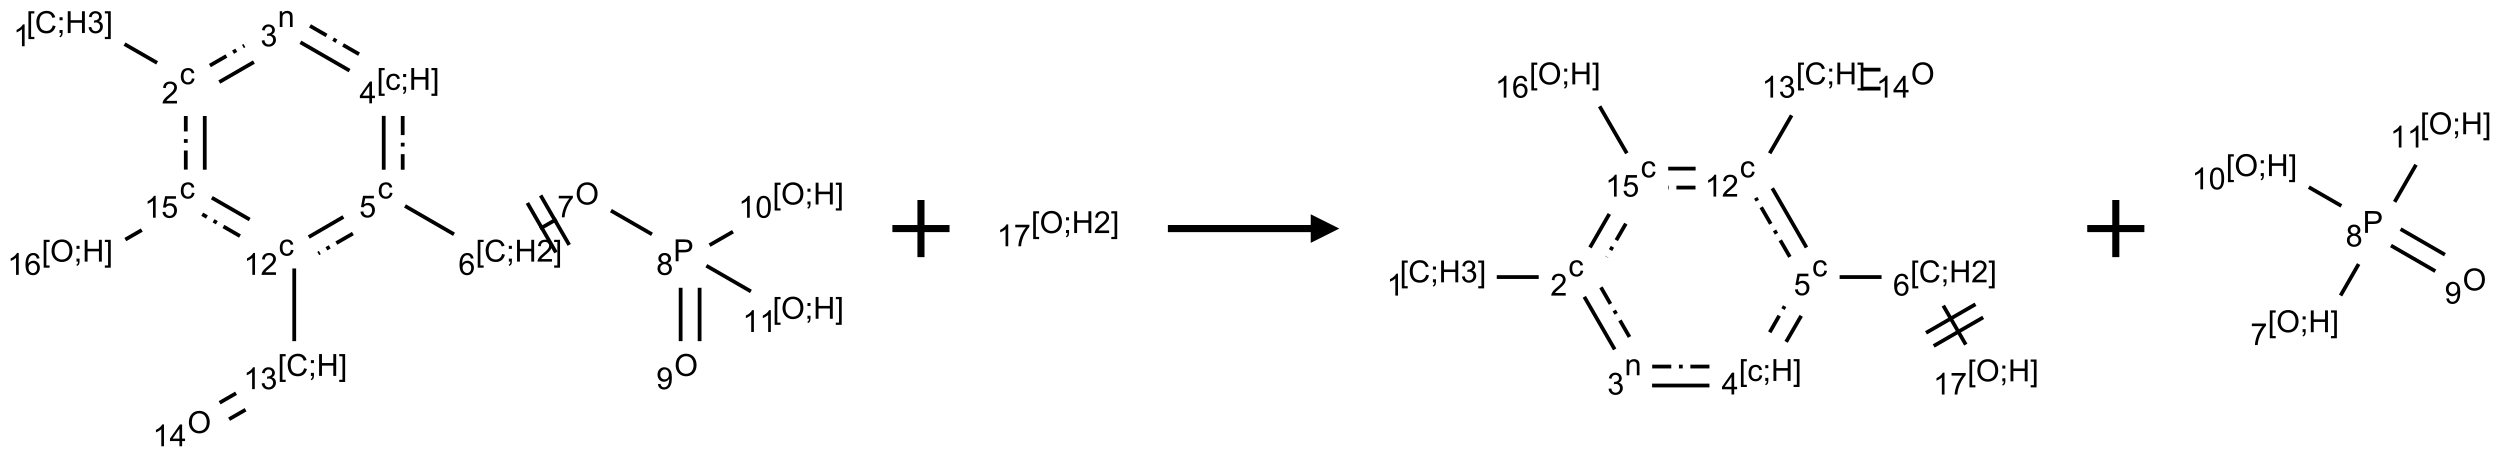 <?xml version="1.0" encoding="UTF-8"?>
<svg xmlns="http://www.w3.org/2000/svg" xmlns:xlink="http://www.w3.org/1999/xlink" width="875" height="160" viewBox="0 0 875 160">
<defs>
<g>
<g id="glyph-0-0">
<path d="M 1.332 0 L 1.332 -6.668 L 6.668 -6.668 L 6.668 0 Z M 1.5 -0.168 L 6.5 -0.168 L 6.5 -6.5 L 1.5 -6.5 Z M 1.5 -0.168 "/>
</g>
<g id="glyph-0-1">
<path d="M 0.723 2.121 L 0.723 -7.637 L 2.793 -7.637 L 2.793 -6.859 L 1.66 -6.859 L 1.66 1.344 L 2.793 1.344 L 2.793 2.121 Z M 0.723 2.121 "/>
</g>
<g id="glyph-0-2">
<path d="M 6.27 -2.676 L 7.281 -2.422 C 7.07 -1.594 6.688 -0.961 6.137 -0.523 C 5.586 -0.086 4.914 0.129 4.121 0.129 C 3.297 0.129 2.629 -0.039 2.113 -0.371 C 1.598 -0.707 1.203 -1.191 0.934 -1.828 C 0.664 -2.465 0.531 -3.145 0.531 -3.875 C 0.531 -4.672 0.684 -5.363 0.988 -5.957 C 1.293 -6.547 1.723 -6.996 2.285 -7.305 C 2.844 -7.613 3.461 -7.766 4.137 -7.766 C 4.898 -7.766 5.543 -7.57 6.062 -7.184 C 6.582 -6.793 6.945 -6.246 7.152 -5.543 L 6.156 -5.309 C 5.98 -5.863 5.723 -6.266 5.387 -6.52 C 5.051 -6.773 4.625 -6.902 4.113 -6.902 C 3.527 -6.902 3.039 -6.762 2.645 -6.48 C 2.25 -6.199 1.973 -5.82 1.812 -5.348 C 1.652 -4.871 1.574 -4.383 1.574 -3.879 C 1.574 -3.23 1.668 -2.664 1.855 -2.18 C 2.047 -1.695 2.34 -1.332 2.738 -1.094 C 3.137 -0.855 3.57 -0.734 4.035 -0.734 C 4.602 -0.734 5.082 -0.898 5.473 -1.223 C 5.867 -1.551 6.133 -2.035 6.27 -2.676 Z M 6.27 -2.676 "/>
</g>
<g id="glyph-0-3">
<path d="M 0.949 -4.465 L 0.949 -5.531 L 2.016 -5.531 L 2.016 -4.465 Z M 0.949 0 L 0.949 -1.066 L 2.016 -1.066 L 2.016 0 C 2.016 0.391 1.945 0.711 1.809 0.949 C 1.668 1.191 1.449 1.379 1.145 1.512 L 0.887 1.109 C 1.082 1.023 1.23 0.895 1.324 0.727 C 1.418 0.559 1.469 0.316 1.48 0 Z M 0.949 0 "/>
</g>
<g id="glyph-0-4">
<path d="M 0.855 0 L 0.855 -7.637 L 1.863 -7.637 L 1.863 -4.5 L 5.832 -4.5 L 5.832 -7.637 L 6.844 -7.637 L 6.844 0 L 5.832 0 L 5.832 -3.598 L 1.863 -3.598 L 1.863 0 Z M 0.855 0 "/>
</g>
<g id="glyph-0-5">
<path d="M 0.449 -2.016 L 1.387 -2.141 C 1.492 -1.609 1.676 -1.227 1.934 -0.992 C 2.191 -0.758 2.508 -0.641 2.879 -0.641 C 3.32 -0.641 3.695 -0.793 3.996 -1.098 C 4.301 -1.402 4.453 -1.781 4.453 -2.234 C 4.453 -2.664 4.312 -3.02 4.031 -3.301 C 3.75 -3.578 3.391 -3.719 2.957 -3.719 C 2.781 -3.719 2.562 -3.684 2.297 -3.613 L 2.402 -4.438 C 2.465 -4.43 2.516 -4.426 2.551 -4.426 C 2.949 -4.426 3.312 -4.531 3.629 -4.738 C 3.949 -4.949 4.109 -5.27 4.109 -5.703 C 4.109 -6.047 3.992 -6.332 3.762 -6.559 C 3.527 -6.785 3.227 -6.895 2.859 -6.895 C 2.496 -6.895 2.191 -6.781 1.949 -6.551 C 1.707 -6.324 1.547 -5.98 1.48 -5.52 L 0.543 -5.688 C 0.656 -6.316 0.918 -6.805 1.324 -7.148 C 1.73 -7.492 2.234 -7.668 2.84 -7.668 C 3.254 -7.668 3.641 -7.578 3.988 -7.398 C 4.34 -7.219 4.609 -6.977 4.793 -6.668 C 4.98 -6.359 5.074 -6.031 5.074 -5.684 C 5.074 -5.352 4.984 -5.051 4.809 -4.781 C 4.629 -4.512 4.367 -4.297 4.02 -4.137 C 4.473 -4.031 4.824 -3.816 5.074 -3.488 C 5.324 -3.16 5.449 -2.75 5.449 -2.254 C 5.449 -1.59 5.203 -1.023 4.719 -0.559 C 4.234 -0.098 3.617 0.137 2.875 0.137 C 2.203 0.137 1.648 -0.062 1.207 -0.465 C 0.762 -0.863 0.512 -1.379 0.449 -2.016 Z M 0.449 -2.016 "/>
</g>
<g id="glyph-0-6">
<path d="M 2.27 2.121 L 0.203 2.121 L 0.203 1.344 L 1.332 1.344 L 1.332 -6.859 L 0.203 -6.859 L 0.203 -7.637 L 2.27 -7.637 Z M 2.27 2.121 "/>
</g>
<g id="glyph-0-7">
<path d="M 3.973 0 L 3.035 0 L 3.035 -5.973 C 2.809 -5.758 2.516 -5.543 2.148 -5.328 C 1.781 -5.113 1.453 -4.953 1.16 -4.844 L 1.16 -5.75 C 1.684 -5.996 2.145 -6.297 2.535 -6.645 C 2.93 -6.996 3.207 -7.336 3.371 -7.668 L 3.973 -7.668 Z M 3.973 0 "/>
</g>
<g id="glyph-0-8">
<path d="M 4.312 -2.027 L 5.234 -1.906 C 5.133 -1.27 4.875 -0.773 4.461 -0.414 C 4.047 -0.055 3.535 0.125 2.934 0.125 C 2.176 0.125 1.566 -0.121 1.105 -0.617 C 0.645 -1.113 0.418 -1.82 0.418 -2.746 C 0.418 -3.344 0.516 -3.863 0.715 -4.312 C 0.91 -4.762 1.211 -5.098 1.617 -5.32 C 2.023 -5.543 2.461 -5.656 2.938 -5.656 C 3.539 -5.656 4.031 -5.504 4.41 -5.199 C 4.793 -4.895 5.039 -4.465 5.145 -3.906 L 4.234 -3.766 C 4.148 -4.137 3.992 -4.418 3.773 -4.605 C 3.555 -4.793 3.285 -4.887 2.973 -4.887 C 2.5 -4.887 2.117 -4.715 1.824 -4.379 C 1.527 -4.039 1.379 -3.504 1.379 -2.77 C 1.379 -2.027 1.523 -1.488 1.809 -1.152 C 2.094 -0.816 2.465 -0.645 2.922 -0.645 C 3.289 -0.645 3.598 -0.758 3.844 -0.984 C 4.09 -1.211 4.246 -1.559 4.312 -2.027 Z M 4.312 -2.027 "/>
</g>
<g id="glyph-0-9">
<path d="M 5.371 -0.902 L 5.371 0 L 0.324 0 C 0.316 -0.227 0.352 -0.441 0.434 -0.652 C 0.562 -0.996 0.766 -1.332 1.051 -1.668 C 1.332 -2 1.742 -2.387 2.277 -2.824 C 3.105 -3.504 3.668 -4.043 3.957 -4.441 C 4.25 -4.84 4.395 -5.215 4.395 -5.566 C 4.395 -5.938 4.262 -6.254 3.996 -6.508 C 3.73 -6.762 3.387 -6.891 2.957 -6.891 C 2.508 -6.891 2.145 -6.754 1.875 -6.484 C 1.605 -6.215 1.469 -5.84 1.465 -5.359 L 0.5 -5.457 C 0.566 -6.176 0.812 -6.727 1.246 -7.102 C 1.676 -7.477 2.254 -7.668 2.98 -7.668 C 3.711 -7.668 4.293 -7.465 4.719 -7.059 C 5.145 -6.652 5.359 -6.148 5.359 -5.547 C 5.359 -5.242 5.297 -4.941 5.172 -4.645 C 5.047 -4.352 4.84 -4.039 4.551 -3.715 C 4.262 -3.387 3.777 -2.938 3.105 -2.371 C 2.543 -1.898 2.18 -1.578 2.02 -1.41 C 1.859 -1.242 1.73 -1.07 1.625 -0.902 Z M 5.371 -0.902 "/>
</g>
<g id="glyph-0-10">
<path d="M 0.703 0 L 0.703 -5.531 L 1.547 -5.531 L 1.547 -4.746 C 1.953 -5.352 2.539 -5.656 3.309 -5.656 C 3.641 -5.656 3.945 -5.598 4.227 -5.477 C 4.508 -5.355 4.715 -5.199 4.855 -5.004 C 4.992 -4.809 5.09 -4.578 5.145 -4.312 C 5.18 -4.141 5.199 -3.836 5.199 -3.402 L 5.199 0 L 4.262 0 L 4.262 -3.363 C 4.262 -3.746 4.223 -4.031 4.152 -4.223 C 4.078 -4.41 3.949 -4.562 3.762 -4.676 C 3.578 -4.789 3.359 -4.844 3.109 -4.844 C 2.711 -4.844 2.367 -4.719 2.074 -4.465 C 1.785 -4.211 1.641 -3.73 1.641 -3.02 L 1.641 0 Z M 0.703 0 "/>
</g>
<g id="glyph-0-11">
<path d="M 3.449 0 L 3.449 -1.828 L 0.137 -1.828 L 0.137 -2.688 L 3.621 -7.637 L 4.387 -7.637 L 4.387 -2.688 L 5.418 -2.688 L 5.418 -1.828 L 4.387 -1.828 L 4.387 0 Z M 3.449 -2.688 L 3.449 -6.129 L 1.059 -2.688 Z M 3.449 -2.688 "/>
</g>
<g id="glyph-0-12">
<path d="M 0.441 -2 L 1.426 -2.082 C 1.5 -1.605 1.668 -1.242 1.934 -1.004 C 2.199 -0.762 2.52 -0.641 2.895 -0.641 C 3.348 -0.641 3.73 -0.812 4.043 -1.152 C 4.355 -1.492 4.512 -1.941 4.512 -2.504 C 4.512 -3.039 4.359 -3.461 4.059 -3.77 C 3.758 -4.078 3.367 -4.234 2.879 -4.234 C 2.578 -4.234 2.305 -4.164 2.062 -4.027 C 1.82 -3.891 1.629 -3.715 1.488 -3.496 L 0.609 -3.609 L 1.348 -7.531 L 5.145 -7.531 L 5.145 -6.637 L 2.098 -6.637 L 1.688 -4.582 C 2.145 -4.902 2.625 -5.062 3.129 -5.062 C 3.797 -5.062 4.359 -4.832 4.816 -4.371 C 5.277 -3.91 5.504 -3.312 5.504 -2.59 C 5.504 -1.898 5.305 -1.301 4.902 -0.797 C 4.41 -0.18 3.742 0.129 2.895 0.129 C 2.199 0.129 1.633 -0.062 1.195 -0.453 C 0.758 -0.844 0.504 -1.359 0.441 -2 Z M 0.441 -2 "/>
</g>
<g id="glyph-0-13">
<path d="M 5.309 -5.766 L 4.375 -5.691 C 4.293 -6.059 4.172 -6.328 4.02 -6.496 C 3.766 -6.762 3.453 -6.895 3.082 -6.895 C 2.785 -6.895 2.523 -6.812 2.297 -6.645 C 2 -6.43 1.77 -6.117 1.598 -5.703 C 1.43 -5.289 1.34 -4.703 1.332 -3.938 C 1.559 -4.281 1.836 -4.535 2.16 -4.703 C 2.488 -4.871 2.828 -4.953 3.188 -4.953 C 3.812 -4.953 4.344 -4.723 4.785 -4.262 C 5.223 -3.801 5.441 -3.207 5.441 -2.48 C 5.441 -2 5.34 -1.555 5.133 -1.145 C 4.926 -0.73 4.641 -0.418 4.281 -0.199 C 3.922 0.02 3.512 0.129 3.051 0.129 C 2.27 0.129 1.633 -0.156 1.141 -0.73 C 0.648 -1.305 0.402 -2.254 0.402 -3.574 C 0.402 -5.051 0.672 -6.121 1.219 -6.793 C 1.695 -7.375 2.336 -7.668 3.141 -7.668 C 3.742 -7.668 4.234 -7.5 4.617 -7.16 C 5 -6.824 5.23 -6.359 5.309 -5.766 Z M 1.48 -2.473 C 1.48 -2.152 1.547 -1.844 1.684 -1.547 C 1.82 -1.25 2.016 -1.027 2.262 -0.871 C 2.508 -0.719 2.766 -0.641 3.035 -0.641 C 3.434 -0.641 3.773 -0.801 4.059 -1.121 C 4.344 -1.441 4.484 -1.875 4.484 -2.422 C 4.484 -2.949 4.344 -3.367 4.062 -3.668 C 3.781 -3.973 3.426 -4.125 3 -4.125 C 2.578 -4.125 2.219 -3.973 1.922 -3.668 C 1.625 -3.363 1.48 -2.969 1.48 -2.473 Z M 1.48 -2.473 "/>
</g>
<g id="glyph-0-14">
<path d="M 0.516 -3.719 C 0.516 -4.984 0.855 -5.977 1.535 -6.695 C 2.215 -7.414 3.094 -7.77 4.172 -7.77 C 4.875 -7.77 5.512 -7.602 6.078 -7.266 C 6.645 -6.93 7.074 -6.461 7.371 -5.855 C 7.668 -5.254 7.816 -4.57 7.816 -3.809 C 7.816 -3.035 7.66 -2.34 7.348 -1.73 C 7.035 -1.117 6.594 -0.656 6.02 -0.34 C 5.449 -0.027 4.828 0.129 4.168 0.129 C 3.449 0.129 2.805 -0.043 2.238 -0.391 C 1.672 -0.738 1.246 -1.211 0.953 -1.812 C 0.66 -2.414 0.516 -3.047 0.516 -3.719 Z M 1.559 -3.703 C 1.559 -2.781 1.805 -2.059 2.301 -1.527 C 2.793 -1 3.414 -0.734 4.16 -0.734 C 4.922 -0.734 5.547 -1 6.039 -1.535 C 6.531 -2.07 6.777 -2.828 6.777 -3.812 C 6.777 -4.434 6.672 -4.977 6.461 -5.441 C 6.25 -5.902 5.945 -6.262 5.539 -6.52 C 5.133 -6.773 4.68 -6.902 4.176 -6.902 C 3.461 -6.902 2.848 -6.656 2.332 -6.164 C 1.816 -5.672 1.559 -4.852 1.559 -3.703 Z M 1.559 -3.703 "/>
</g>
<g id="glyph-0-15">
<path d="M 0.504 -6.637 L 0.504 -7.535 L 5.449 -7.535 L 5.449 -6.809 C 4.961 -6.289 4.48 -5.602 4.004 -4.746 C 3.527 -3.887 3.156 -3.004 2.895 -2.098 C 2.707 -1.461 2.59 -0.762 2.535 0 L 1.574 0 C 1.582 -0.602 1.703 -1.328 1.926 -2.176 C 2.152 -3.027 2.477 -3.848 2.898 -4.637 C 3.32 -5.426 3.77 -6.094 4.246 -6.637 Z M 0.504 -6.637 "/>
</g>
<g id="glyph-0-16">
<path d="M 0.824 0 L 0.824 -7.637 L 3.703 -7.637 C 4.211 -7.637 4.598 -7.609 4.863 -7.562 C 5.238 -7.5 5.555 -7.383 5.809 -7.207 C 6.062 -7.031 6.266 -6.785 6.418 -6.469 C 6.574 -6.152 6.652 -5.805 6.652 -5.426 C 6.652 -4.777 6.445 -4.227 6.031 -3.777 C 5.617 -3.328 4.871 -3.105 3.793 -3.105 L 1.832 -3.105 L 1.832 0 Z M 1.832 -4.004 L 3.809 -4.004 C 4.461 -4.004 4.922 -4.125 5.199 -4.371 C 5.473 -4.613 5.609 -4.953 5.609 -5.395 C 5.609 -5.715 5.527 -5.988 5.367 -6.215 C 5.207 -6.441 4.992 -6.594 4.73 -6.668 C 4.559 -6.711 4.246 -6.734 3.785 -6.734 L 1.832 -6.734 Z M 1.832 -4.004 "/>
</g>
<g id="glyph-0-17">
<path d="M 1.887 -4.141 C 1.496 -4.281 1.207 -4.484 1.02 -4.75 C 0.832 -5.016 0.738 -5.328 0.738 -5.699 C 0.738 -6.254 0.938 -6.719 1.34 -7.098 C 1.738 -7.477 2.27 -7.668 2.934 -7.668 C 3.598 -7.668 4.137 -7.473 4.543 -7.086 C 4.949 -6.699 5.152 -6.227 5.152 -5.672 C 5.152 -5.316 5.059 -5.008 4.871 -4.746 C 4.688 -4.484 4.406 -4.281 4.027 -4.141 C 4.496 -3.988 4.852 -3.742 5.098 -3.402 C 5.34 -3.062 5.465 -2.656 5.465 -2.184 C 5.465 -1.531 5.234 -0.98 4.77 -0.535 C 4.309 -0.09 3.703 0.129 2.949 0.129 C 2.195 0.129 1.586 -0.094 1.125 -0.539 C 0.664 -0.984 0.434 -1.543 0.434 -2.207 C 0.434 -2.703 0.559 -3.121 0.809 -3.457 C 1.062 -3.793 1.422 -4.02 1.887 -4.141 Z M 1.699 -5.73 C 1.699 -5.367 1.812 -5.074 2.047 -4.844 C 2.281 -4.613 2.582 -4.5 2.953 -4.5 C 3.312 -4.5 3.609 -4.613 3.84 -4.84 C 4.07 -5.066 4.188 -5.348 4.188 -5.676 C 4.188 -6.02 4.07 -6.309 3.832 -6.543 C 3.594 -6.777 3.297 -6.895 2.941 -6.895 C 2.586 -6.895 2.289 -6.781 2.051 -6.551 C 1.816 -6.324 1.699 -6.047 1.699 -5.73 Z M 1.395 -2.203 C 1.395 -1.938 1.461 -1.676 1.586 -1.426 C 1.711 -1.176 1.902 -0.984 2.152 -0.848 C 2.402 -0.711 2.672 -0.641 2.957 -0.641 C 3.406 -0.641 3.777 -0.785 4.066 -1.074 C 4.359 -1.363 4.504 -1.727 4.504 -2.172 C 4.504 -2.625 4.355 -2.996 4.055 -3.293 C 3.754 -3.586 3.379 -3.734 2.926 -3.734 C 2.484 -3.734 2.121 -3.59 1.832 -3.297 C 1.543 -3.004 1.395 -2.641 1.395 -2.203 Z M 1.395 -2.203 "/>
</g>
<g id="glyph-0-18">
<path d="M 0.582 -1.766 L 1.484 -1.848 C 1.562 -1.426 1.707 -1.117 1.922 -0.926 C 2.137 -0.734 2.414 -0.641 2.75 -0.641 C 3.039 -0.641 3.289 -0.707 3.508 -0.84 C 3.727 -0.973 3.902 -1.148 4.043 -1.367 C 4.18 -1.586 4.297 -1.887 4.391 -2.262 C 4.484 -2.637 4.531 -3.016 4.531 -3.406 C 4.531 -3.449 4.531 -3.512 4.527 -3.594 C 4.34 -3.297 4.082 -3.055 3.758 -2.867 C 3.434 -2.68 3.082 -2.59 2.703 -2.59 C 2.07 -2.59 1.535 -2.816 1.098 -3.277 C 0.66 -3.734 0.441 -4.34 0.441 -5.09 C 0.441 -5.863 0.672 -6.484 1.129 -6.957 C 1.586 -7.43 2.156 -7.668 2.844 -7.668 C 3.34 -7.668 3.793 -7.531 4.207 -7.266 C 4.617 -7 4.93 -6.617 5.145 -6.121 C 5.355 -5.629 5.465 -4.91 5.465 -3.973 C 5.465 -2.996 5.359 -2.223 5.145 -1.645 C 4.934 -1.066 4.617 -0.625 4.199 -0.324 C 3.781 -0.02 3.293 0.129 2.73 0.129 C 2.133 0.129 1.645 -0.035 1.266 -0.367 C 0.887 -0.699 0.66 -1.164 0.582 -1.766 Z M 4.422 -5.137 C 4.422 -5.676 4.277 -6.102 3.992 -6.418 C 3.707 -6.734 3.359 -6.891 2.957 -6.891 C 2.543 -6.891 2.18 -6.719 1.871 -6.379 C 1.562 -6.039 1.406 -5.598 1.406 -5.059 C 1.406 -4.57 1.555 -4.176 1.848 -3.871 C 2.141 -3.566 2.5 -3.418 2.934 -3.418 C 3.367 -3.418 3.723 -3.57 4.004 -3.871 C 4.281 -4.176 4.422 -4.598 4.422 -5.137 Z M 4.422 -5.137 "/>
</g>
<g id="glyph-0-19">
<path d="M 0.441 -3.766 C 0.441 -4.668 0.535 -5.395 0.723 -5.945 C 0.906 -6.496 1.184 -6.922 1.551 -7.219 C 1.918 -7.516 2.375 -7.668 2.934 -7.668 C 3.344 -7.668 3.703 -7.586 4.012 -7.418 C 4.32 -7.254 4.574 -7.016 4.777 -6.707 C 4.977 -6.395 5.137 -6.016 5.25 -5.57 C 5.363 -5.125 5.422 -4.523 5.422 -3.766 C 5.422 -2.871 5.328 -2.148 5.145 -1.598 C 4.961 -1.047 4.688 -0.621 4.32 -0.32 C 3.953 -0.02 3.492 0.129 2.934 0.129 C 2.195 0.129 1.617 -0.133 1.199 -0.66 C 0.695 -1.297 0.441 -2.332 0.441 -3.766 Z M 1.406 -3.766 C 1.406 -2.512 1.555 -1.68 1.848 -1.262 C 2.141 -0.848 2.5 -0.641 2.934 -0.641 C 3.363 -0.641 3.727 -0.848 4.02 -1.266 C 4.312 -1.684 4.457 -2.516 4.457 -3.766 C 4.457 -5.023 4.312 -5.859 4.02 -6.27 C 3.727 -6.684 3.359 -6.891 2.922 -6.891 C 2.492 -6.891 2.148 -6.707 1.891 -6.344 C 1.566 -5.879 1.406 -5.02 1.406 -3.766 Z M 1.406 -3.766 "/>
</g>
</g>
</defs>
<path fill="none" stroke-width="0.033" stroke-linecap="butt" stroke-linejoin="miter" stroke="rgb(0%, 0%, 0%)" stroke-opacity="1" stroke-miterlimit="10" d="M 0.247 0.143 L 0.532 0.307 " transform="matrix(40, 0, 0, 40, 33.703, 9.721)"/>
<path fill="none" stroke-width="0.033" stroke-linecap="butt" stroke-linejoin="miter" stroke="rgb(0%, 0%, 0%)" stroke-opacity="1" stroke-miterlimit="10" d="M 1.076 0.475 L 1.379 0.3 " transform="matrix(40, 0, 0, 40, 33.703, 9.721)"/>
<path fill="none" stroke-width="0.033" stroke-linecap="butt" stroke-linejoin="miter" stroke="rgb(0%, 0%, 0%)" stroke-opacity="1" stroke-dasharray="0.167 0.067 0.033 0.067" stroke-dashoffset="0.333" stroke-miterlimit="10" d="M 0.993 0.331 L 1.296 0.156 " transform="matrix(40, 0, 0, 40, 33.703, 9.721)"/>
<path fill="none" stroke-width="0.033" stroke-linecap="butt" stroke-linejoin="miter" stroke="rgb(0%, 0%, 0%)" stroke-opacity="1" stroke-miterlimit="10" d="M 1.786 0.127 L 2.216 0.375 " transform="matrix(40, 0, 0, 40, 33.703, 9.721)"/>
<path fill="none" stroke-width="0.033" stroke-linecap="butt" stroke-linejoin="miter" stroke="rgb(0%, 0%, 0%)" stroke-opacity="1" stroke-dasharray="0.167 0.067 0.033 0.067" stroke-dashoffset="0.333" stroke-miterlimit="10" d="M 1.869 -0.017 L 2.299 0.231 " transform="matrix(40, 0, 0, 40, 33.703, 9.721)"/>
<path fill="none" stroke-width="0.033" stroke-linecap="butt" stroke-linejoin="miter" stroke="rgb(0%, 0%, 0%)" stroke-opacity="1" stroke-miterlimit="10" d="M 2.515 0.771 L 2.515 1.242 " transform="matrix(40, 0, 0, 40, 33.703, 9.721)"/>
<path fill="none" stroke-width="0.033" stroke-linecap="butt" stroke-linejoin="miter" stroke="rgb(0%, 0%, 0%)" stroke-opacity="1" stroke-dasharray="0.167 0.067 0.033 0.067" stroke-dashoffset="0.333" stroke-miterlimit="10" d="M 2.681 0.771 L 2.681 1.242 " transform="matrix(40, 0, 0, 40, 33.703, 9.721)"/>
<path fill="none" stroke-width="0.033" stroke-linecap="butt" stroke-linejoin="miter" stroke="rgb(0%, 0%, 0%)" stroke-opacity="1" stroke-miterlimit="10" d="M 2.701 1.559 L 3.13 1.807 " transform="matrix(40, 0, 0, 40, 33.703, 9.721)"/>
<path fill="none" stroke-width="0.033" stroke-linecap="butt" stroke-linejoin="miter" stroke="rgb(0%, 0%, 0%)" stroke-opacity="1" stroke-miterlimit="10" d="M 3.883 1.758 L 4.027 1.675 " transform="matrix(40, 0, 0, 40, 33.703, 9.721)"/>
<path fill="none" stroke-width="0.033" stroke-linecap="butt" stroke-linejoin="miter" stroke="rgb(0%, 0%, 0%)" stroke-opacity="1" stroke-miterlimit="10" d="M 4.138 1.9 L 3.888 1.467 " transform="matrix(40, 0, 0, 40, 33.703, 9.721)"/>
<path fill="none" stroke-width="0.033" stroke-linecap="butt" stroke-linejoin="miter" stroke="rgb(0%, 0%, 0%)" stroke-opacity="1" stroke-miterlimit="10" d="M 4.022 1.966 L 3.772 1.533 " transform="matrix(40, 0, 0, 40, 33.703, 9.721)"/>
<path fill="none" stroke-width="0.033" stroke-linecap="butt" stroke-linejoin="miter" stroke="rgb(0%, 0%, 0%)" stroke-opacity="1" stroke-miterlimit="10" d="M 4.503 1.6 L 4.862 1.807 " transform="matrix(40, 0, 0, 40, 33.703, 9.721)"/>
<path fill="none" stroke-width="0.033" stroke-linecap="butt" stroke-linejoin="miter" stroke="rgb(0%, 0%, 0%)" stroke-opacity="1" stroke-miterlimit="10" d="M 5.113 2.275 L 5.113 2.742 " transform="matrix(40, 0, 0, 40, 33.703, 9.721)"/>
<path fill="none" stroke-width="0.033" stroke-linecap="butt" stroke-linejoin="miter" stroke="rgb(0%, 0%, 0%)" stroke-opacity="1" stroke-miterlimit="10" d="M 5.279 2.275 L 5.279 2.742 " transform="matrix(40, 0, 0, 40, 33.703, 9.721)"/>
<path fill="none" stroke-width="0.033" stroke-linecap="butt" stroke-linejoin="miter" stroke="rgb(0%, 0%, 0%)" stroke-opacity="1" stroke-miterlimit="10" d="M 5.366 1.902 L 5.571 1.784 " transform="matrix(40, 0, 0, 40, 33.703, 9.721)"/>
<path fill="none" stroke-width="0.033" stroke-linecap="butt" stroke-linejoin="miter" stroke="rgb(0%, 0%, 0%)" stroke-opacity="1" stroke-miterlimit="10" d="M 5.338 2.082 L 5.728 2.307 " transform="matrix(40, 0, 0, 40, 33.703, 9.721)"/>
<path fill="none" stroke-width="0.033" stroke-linecap="butt" stroke-linejoin="miter" stroke="rgb(0%, 0%, 0%)" stroke-opacity="1" stroke-miterlimit="10" d="M 2.162 1.655 L 1.859 1.831 " transform="matrix(40, 0, 0, 40, 33.703, 9.721)"/>
<path fill="none" stroke-width="0.033" stroke-linecap="butt" stroke-linejoin="miter" stroke="rgb(0%, 0%, 0%)" stroke-opacity="1" stroke-dasharray="0.167 0.067 0.033 0.067" stroke-dashoffset="0.333" stroke-miterlimit="10" d="M 2.246 1.8 L 1.942 1.975 " transform="matrix(40, 0, 0, 40, 33.703, 9.721)"/>
<path fill="none" stroke-width="0.033" stroke-linecap="butt" stroke-linejoin="miter" stroke="rgb(0%, 0%, 0%)" stroke-opacity="1" stroke-miterlimit="10" d="M 1.732 2.106 L 1.732 2.742 " transform="matrix(40, 0, 0, 40, 33.703, 9.721)"/>
<path fill="none" stroke-width="0.033" stroke-linecap="butt" stroke-linejoin="miter" stroke="rgb(0%, 0%, 0%)" stroke-opacity="1" stroke-miterlimit="10" d="M 1.223 3.198 L 1.079 3.281 " transform="matrix(40, 0, 0, 40, 33.703, 9.721)"/>
<path fill="none" stroke-width="0.033" stroke-linecap="butt" stroke-linejoin="miter" stroke="rgb(0%, 0%, 0%)" stroke-opacity="1" stroke-miterlimit="10" d="M 1.306 3.342 L 1.162 3.425 " transform="matrix(40, 0, 0, 40, 33.703, 9.721)"/>
<path fill="none" stroke-width="0.033" stroke-linecap="butt" stroke-linejoin="miter" stroke="rgb(0%, 0%, 0%)" stroke-opacity="1" stroke-miterlimit="10" d="M 1.342 1.678 L 1.011 1.487 " transform="matrix(40, 0, 0, 40, 33.703, 9.721)"/>
<path fill="none" stroke-width="0.033" stroke-linecap="butt" stroke-linejoin="miter" stroke="rgb(0%, 0%, 0%)" stroke-opacity="1" stroke-dasharray="0.167 0.067 0.033 0.067" stroke-dashoffset="0.333" stroke-miterlimit="10" d="M 1.258 1.823 L 0.927 1.632 " transform="matrix(40, 0, 0, 40, 33.703, 9.721)"/>
<path fill="none" stroke-width="0.033" stroke-linecap="butt" stroke-linejoin="miter" stroke="rgb(0%, 0%, 0%)" stroke-opacity="1" stroke-miterlimit="10" d="M 0.949 1.242 L 0.949 0.772 " transform="matrix(40, 0, 0, 40, 33.703, 9.721)"/>
<path fill="none" stroke-width="0.033" stroke-linecap="butt" stroke-linejoin="miter" stroke="rgb(0%, 0%, 0%)" stroke-opacity="1" stroke-dasharray="0.167 0.067 0.033 0.067" stroke-dashoffset="0.333" stroke-miterlimit="10" d="M 0.783 1.242 L 0.783 0.772 " transform="matrix(40, 0, 0, 40, 33.703, 9.721)"/>
<path fill="none" stroke-width="0.033" stroke-linecap="butt" stroke-linejoin="miter" stroke="rgb(0%, 0%, 0%)" stroke-opacity="1" stroke-miterlimit="10" d="M 0.398 1.77 L 0.254 1.853 " transform="matrix(40, 0, 0, 40, 33.703, 9.721)"/>
<g fill="rgb(0%, 0%, 0%)" fill-opacity="1">
<use xlink:href="#glyph-0-1" x="9.227" y="11.566"/>
<use xlink:href="#glyph-0-2" x="12.19" y="11.566"/>
<use xlink:href="#glyph-0-3" x="19.893" y="11.566"/>
<use xlink:href="#glyph-0-4" x="22.857" y="11.566"/>
<use xlink:href="#glyph-0-5" x="30.56" y="11.566"/>
<use xlink:href="#glyph-0-6" x="36.492" y="11.566"/>
</g>
<g fill="rgb(0%, 0%, 0%)" fill-opacity="1">
<use xlink:href="#glyph-0-7" x="4.645" y="16.203"/>
</g>
<g fill="rgb(0%, 0%, 0%)" fill-opacity="1">
<use xlink:href="#glyph-0-8" x="62.863" y="29.457"/>
</g>
<g fill="rgb(0%, 0%, 0%)" fill-opacity="1">
<use xlink:href="#glyph-0-9" x="56.578" y="36.203"/>
</g>
<g fill="rgb(0%, 0%, 0%)" fill-opacity="1">
<use xlink:href="#glyph-0-10" x="97.219" y="9.457"/>
</g>
<g fill="rgb(0%, 0%, 0%)" fill-opacity="1">
<use xlink:href="#glyph-0-5" x="91.141" y="16.203"/>
</g>
<g fill="rgb(0%, 0%, 0%)" fill-opacity="1">
<use xlink:href="#glyph-0-1" x="131.84" y="31.434"/>
<use xlink:href="#glyph-0-8" x="134.803" y="31.434"/>
<use xlink:href="#glyph-0-3" x="140.137" y="31.434"/>
<use xlink:href="#glyph-0-4" x="143.1" y="31.434"/>
<use xlink:href="#glyph-0-6" x="150.803" y="31.434"/>
</g>
<g fill="rgb(0%, 0%, 0%)" fill-opacity="1">
<use xlink:href="#glyph-0-11" x="125.812" y="36.172"/>
</g>
<g fill="rgb(0%, 0%, 0%)" fill-opacity="1">
<use xlink:href="#glyph-0-8" x="132.148" y="69.457"/>
</g>
<g fill="rgb(0%, 0%, 0%)" fill-opacity="1">
<use xlink:href="#glyph-0-12" x="125.723" y="76.07"/>
</g>
<g fill="rgb(0%, 0%, 0%)" fill-opacity="1">
<use xlink:href="#glyph-0-1" x="166.48" y="91.566"/>
<use xlink:href="#glyph-0-2" x="169.444" y="91.566"/>
<use xlink:href="#glyph-0-3" x="177.147" y="91.566"/>
<use xlink:href="#glyph-0-4" x="180.111" y="91.566"/>
<use xlink:href="#glyph-0-9" x="187.814" y="91.566"/>
<use xlink:href="#glyph-0-6" x="193.746" y="91.566"/>
</g>
<g fill="rgb(0%, 0%, 0%)" fill-opacity="1">
<use xlink:href="#glyph-0-13" x="160.43" y="96.203"/>
</g>
<g fill="rgb(0%, 0%, 0%)" fill-opacity="1">
<use xlink:href="#glyph-0-14" x="201.332" y="71.57"/>
</g>
<g fill="rgb(0%, 0%, 0%)" fill-opacity="1">
<use xlink:href="#glyph-0-15" x="195.062" y="76.074"/>
</g>
<g fill="rgb(0%, 0%, 0%)" fill-opacity="1">
<use xlink:href="#glyph-0-16" x="235.664" y="91.434"/>
</g>
<g fill="rgb(0%, 0%, 0%)" fill-opacity="1">
<use xlink:href="#glyph-0-17" x="229.691" y="96.203"/>
</g>
<g fill="rgb(0%, 0%, 0%)" fill-opacity="1">
<use xlink:href="#glyph-0-14" x="235.973" y="131.57"/>
</g>
<g fill="rgb(0%, 0%, 0%)" fill-opacity="1">
<use xlink:href="#glyph-0-18" x="229.688" y="136.203"/>
</g>
<g fill="rgb(0%, 0%, 0%)" fill-opacity="1">
<use xlink:href="#glyph-0-1" x="270.402" y="71.57"/>
<use xlink:href="#glyph-0-14" x="273.366" y="71.57"/>
<use xlink:href="#glyph-0-3" x="281.663" y="71.57"/>
<use xlink:href="#glyph-0-4" x="284.626" y="71.57"/>
<use xlink:href="#glyph-0-6" x="292.329" y="71.57"/>
</g>
<g fill="rgb(0%, 0%, 0%)" fill-opacity="1">
<use xlink:href="#glyph-0-7" x="258.438" y="76.203"/>
<use xlink:href="#glyph-0-19" x="264.37" y="76.203"/>
</g>
<g fill="rgb(0%, 0%, 0%)" fill-opacity="1">
<use xlink:href="#glyph-0-1" x="270.402" y="111.57"/>
<use xlink:href="#glyph-0-14" x="273.366" y="111.57"/>
<use xlink:href="#glyph-0-3" x="281.663" y="111.57"/>
<use xlink:href="#glyph-0-4" x="284.626" y="111.57"/>
<use xlink:href="#glyph-0-6" x="292.329" y="111.57"/>
</g>
<g fill="rgb(0%, 0%, 0%)" fill-opacity="1">
<use xlink:href="#glyph-0-7" x="259.887" y="116.203"/>
<use xlink:href="#glyph-0-7" x="265.819" y="116.203"/>
</g>
<g fill="rgb(0%, 0%, 0%)" fill-opacity="1">
<use xlink:href="#glyph-0-8" x="97.504" y="89.457"/>
</g>
<g fill="rgb(0%, 0%, 0%)" fill-opacity="1">
<use xlink:href="#glyph-0-7" x="85.285" y="96.203"/>
<use xlink:href="#glyph-0-9" x="91.217" y="96.203"/>
</g>
<g fill="rgb(0%, 0%, 0%)" fill-opacity="1">
<use xlink:href="#glyph-0-1" x="97.195" y="131.566"/>
<use xlink:href="#glyph-0-2" x="100.159" y="131.566"/>
<use xlink:href="#glyph-0-3" x="107.862" y="131.566"/>
<use xlink:href="#glyph-0-4" x="110.826" y="131.566"/>
<use xlink:href="#glyph-0-6" x="118.529" y="131.566"/>
</g>
<g fill="rgb(0%, 0%, 0%)" fill-opacity="1">
<use xlink:href="#glyph-0-7" x="85.207" y="136.203"/>
<use xlink:href="#glyph-0-5" x="91.139" y="136.203"/>
</g>
<g fill="rgb(0%, 0%, 0%)" fill-opacity="1">
<use xlink:href="#glyph-0-14" x="65.59" y="151.57"/>
</g>
<g fill="rgb(0%, 0%, 0%)" fill-opacity="1">
<use xlink:href="#glyph-0-7" x="53.422" y="156.203"/>
<use xlink:href="#glyph-0-11" x="59.354" y="156.203"/>
</g>
<g fill="rgb(0%, 0%, 0%)" fill-opacity="1">
<use xlink:href="#glyph-0-8" x="62.863" y="69.457"/>
</g>
<g fill="rgb(0%, 0%, 0%)" fill-opacity="1">
<use xlink:href="#glyph-0-7" x="50.508" y="76.203"/>
<use xlink:href="#glyph-0-12" x="56.44" y="76.203"/>
</g>
<g fill="rgb(0%, 0%, 0%)" fill-opacity="1">
<use xlink:href="#glyph-0-1" x="14.566" y="91.57"/>
<use xlink:href="#glyph-0-14" x="17.53" y="91.57"/>
<use xlink:href="#glyph-0-3" x="25.827" y="91.57"/>
<use xlink:href="#glyph-0-4" x="28.79" y="91.57"/>
<use xlink:href="#glyph-0-6" x="36.493" y="91.57"/>
</g>
<g fill="rgb(0%, 0%, 0%)" fill-opacity="1">
<use xlink:href="#glyph-0-7" x="2.582" y="96.203"/>
<use xlink:href="#glyph-0-13" x="8.514" y="96.203"/>
</g>
<path fill="none" stroke-width="0.062" stroke-linecap="butt" stroke-linejoin="miter" stroke="rgb(0%, 0%, 0%)" stroke-opacity="1" stroke-miterlimit="10" d="M 0 -0 L 0.5 -0 M 0.25 -0.25 L 0.25 0.25 " transform="matrix(40, 0, 0, 40, 312.336, 80)"/>
<g fill="rgb(0%, 0%, 0%)" fill-opacity="1">
<use xlink:href="#glyph-0-1" x="360.895" y="81.57"/>
<use xlink:href="#glyph-0-14" x="363.858" y="81.57"/>
<use xlink:href="#glyph-0-3" x="372.155" y="81.57"/>
<use xlink:href="#glyph-0-4" x="375.118" y="81.57"/>
<use xlink:href="#glyph-0-9" x="382.822" y="81.57"/>
<use xlink:href="#glyph-0-6" x="388.754" y="81.57"/>
</g>
<g fill="rgb(0%, 0%, 0%)" fill-opacity="1">
<use xlink:href="#glyph-0-7" x="348.906" y="86.203"/>
<use xlink:href="#glyph-0-15" x="354.839" y="86.203"/>
</g>
<path fill-rule="nonzero" fill="rgb(0%, 0%, 0%)" fill-opacity="1" d="M 408.758 81.25 L 458.758 81.25 L 458.758 85 L 468.758 80 L 458.758 75 L 458.758 78.75 L 408.758 78.75 "/>
<path fill="none" stroke-width="0.033" stroke-linecap="butt" stroke-linejoin="miter" stroke="rgb(0%, 0%, 0%)" stroke-opacity="1" stroke-miterlimit="10" d="M 0.237 1.732 L 0.604 1.732 " transform="matrix(40, 0, 0, 40, 514.387, 27.691)"/>
<path fill="none" stroke-width="0.033" stroke-linecap="butt" stroke-linejoin="miter" stroke="rgb(0%, 0%, 0%)" stroke-opacity="1" stroke-miterlimit="10" d="M 1.003 1.905 L 1.269 2.365 " transform="matrix(40, 0, 0, 40, 514.387, 27.691)"/>
<path fill="none" stroke-width="0.033" stroke-linecap="butt" stroke-linejoin="miter" stroke="rgb(0%, 0%, 0%)" stroke-opacity="1" stroke-dasharray="0.167 0.067 0.033 0.067" stroke-dashoffset="0.333" stroke-miterlimit="10" d="M 1.148 1.821 L 1.413 2.282 " transform="matrix(40, 0, 0, 40, 514.387, 27.691)"/>
<path fill="none" stroke-width="0.033" stroke-linecap="butt" stroke-linejoin="miter" stroke="rgb(0%, 0%, 0%)" stroke-opacity="1" stroke-miterlimit="10" d="M 1.596 2.681 L 2.098 2.681 " transform="matrix(40, 0, 0, 40, 514.387, 27.691)"/>
<path fill="none" stroke-width="0.033" stroke-linecap="butt" stroke-linejoin="miter" stroke="rgb(0%, 0%, 0%)" stroke-opacity="1" stroke-dasharray="0.167 0.067 0.033 0.067" stroke-dashoffset="0.333" stroke-miterlimit="10" d="M 1.596 2.515 L 2.098 2.515 " transform="matrix(40, 0, 0, 40, 514.387, 27.691)"/>
<path fill="none" stroke-width="0.033" stroke-linecap="butt" stroke-linejoin="miter" stroke="rgb(0%, 0%, 0%)" stroke-opacity="1" stroke-miterlimit="10" d="M 2.769 2.299 L 2.901 2.071 " transform="matrix(40, 0, 0, 40, 514.387, 27.691)"/>
<path fill="none" stroke-width="0.033" stroke-linecap="butt" stroke-linejoin="miter" stroke="rgb(0%, 0%, 0%)" stroke-opacity="1" stroke-dasharray="0.167 0.067 0.033 0.067" stroke-dashoffset="0.333" stroke-miterlimit="10" d="M 2.625 2.216 L 2.756 1.987 " transform="matrix(40, 0, 0, 40, 514.387, 27.691)"/>
<path fill="none" stroke-width="0.033" stroke-linecap="butt" stroke-linejoin="miter" stroke="rgb(0%, 0%, 0%)" stroke-opacity="1" stroke-miterlimit="10" d="M 3.237 1.732 L 3.604 1.732 " transform="matrix(40, 0, 0, 40, 514.387, 27.691)"/>
<path fill="none" stroke-width="0.033" stroke-linecap="butt" stroke-linejoin="miter" stroke="rgb(0%, 0%, 0%)" stroke-opacity="1" stroke-miterlimit="10" d="M 4.144 1.982 L 4.341 2.323 " transform="matrix(40, 0, 0, 40, 514.387, 27.691)"/>
<path fill="none" stroke-width="0.033" stroke-linecap="butt" stroke-linejoin="miter" stroke="rgb(0%, 0%, 0%)" stroke-opacity="1" stroke-miterlimit="10" d="M 4.06 2.335 L 4.493 2.085 " transform="matrix(40, 0, 0, 40, 514.387, 27.691)"/>
<path fill="none" stroke-width="0.033" stroke-linecap="butt" stroke-linejoin="miter" stroke="rgb(0%, 0%, 0%)" stroke-opacity="1" stroke-miterlimit="10" d="M 3.993 2.22 L 4.426 1.97 " transform="matrix(40, 0, 0, 40, 514.387, 27.691)"/>
<path fill="none" stroke-width="0.033" stroke-linecap="butt" stroke-linejoin="miter" stroke="rgb(0%, 0%, 0%)" stroke-opacity="1" stroke-miterlimit="10" d="M 2.947 1.473 L 2.648 0.955 " transform="matrix(40, 0, 0, 40, 514.387, 27.691)"/>
<path fill="none" stroke-width="0.033" stroke-linecap="butt" stroke-linejoin="miter" stroke="rgb(0%, 0%, 0%)" stroke-opacity="1" stroke-dasharray="0.167 0.067 0.033 0.067" stroke-dashoffset="0.333" stroke-miterlimit="10" d="M 2.802 1.556 L 2.503 1.039 " transform="matrix(40, 0, 0, 40, 514.387, 27.691)"/>
<path fill="none" stroke-width="0.033" stroke-linecap="butt" stroke-linejoin="miter" stroke="rgb(0%, 0%, 0%)" stroke-opacity="1" stroke-miterlimit="10" d="M 2.625 0.649 L 2.817 0.317 " transform="matrix(40, 0, 0, 40, 514.387, 27.691)"/>
<path fill="none" stroke-width="0.033" stroke-linecap="butt" stroke-linejoin="miter" stroke="rgb(0%, 0%, 0%)" stroke-opacity="1" stroke-miterlimit="10" d="M 3.429 0.083 L 3.595 0.083 " transform="matrix(40, 0, 0, 40, 514.387, 27.691)"/>
<path fill="none" stroke-width="0.033" stroke-linecap="butt" stroke-linejoin="miter" stroke="rgb(0%, 0%, 0%)" stroke-opacity="1" stroke-miterlimit="10" d="M 3.429 -0.083 L 3.595 -0.083 " transform="matrix(40, 0, 0, 40, 514.387, 27.691)"/>
<path fill="none" stroke-width="0.033" stroke-linecap="butt" stroke-linejoin="miter" stroke="rgb(0%, 0%, 0%)" stroke-opacity="1" stroke-miterlimit="10" d="M 1.977 0.783 L 1.737 0.783 " transform="matrix(40, 0, 0, 40, 514.387, 27.691)"/>
<path fill="none" stroke-width="0.033" stroke-linecap="butt" stroke-linejoin="miter" stroke="rgb(0%, 0%, 0%)" stroke-opacity="1" stroke-dasharray="0.167 0.067 0.033 0.067" stroke-dashoffset="0.333" stroke-miterlimit="10" d="M 1.977 0.949 L 1.737 0.949 " transform="matrix(40, 0, 0, 40, 514.387, 27.691)"/>
<path fill="none" stroke-width="0.033" stroke-linecap="butt" stroke-linejoin="miter" stroke="rgb(0%, 0%, 0%)" stroke-opacity="1" stroke-miterlimit="10" d="M 1.222 1.18 L 1.053 1.473 " transform="matrix(40, 0, 0, 40, 514.387, 27.691)"/>
<path fill="none" stroke-width="0.033" stroke-linecap="butt" stroke-linejoin="miter" stroke="rgb(0%, 0%, 0%)" stroke-opacity="1" stroke-dasharray="0.167 0.067 0.033 0.067" stroke-dashoffset="0.333" stroke-miterlimit="10" d="M 1.367 1.264 L 1.198 1.556 " transform="matrix(40, 0, 0, 40, 514.387, 27.691)"/>
<path fill="none" stroke-width="0.033" stroke-linecap="butt" stroke-linejoin="miter" stroke="rgb(0%, 0%, 0%)" stroke-opacity="1" stroke-miterlimit="10" d="M 1.375 0.649 L 1.137 0.238 " transform="matrix(40, 0, 0, 40, 514.387, 27.691)"/>
<g fill="rgb(0%, 0%, 0%)" fill-opacity="1">
<use xlink:href="#glyph-0-1" x="489.91" y="98.816"/>
<use xlink:href="#glyph-0-2" x="492.874" y="98.816"/>
<use xlink:href="#glyph-0-3" x="500.577" y="98.816"/>
<use xlink:href="#glyph-0-4" x="503.54" y="98.816"/>
<use xlink:href="#glyph-0-5" x="511.243" y="98.816"/>
<use xlink:href="#glyph-0-6" x="517.176" y="98.816"/>
</g>
<g fill="rgb(0%, 0%, 0%)" fill-opacity="1">
<use xlink:href="#glyph-0-7" x="485.328" y="103.453"/>
</g>
<g fill="rgb(0%, 0%, 0%)" fill-opacity="1">
<use xlink:href="#glyph-0-8" x="548.906" y="96.707"/>
</g>
<g fill="rgb(0%, 0%, 0%)" fill-opacity="1">
<use xlink:href="#glyph-0-9" x="542.621" y="103.453"/>
</g>
<g fill="rgb(0%, 0%, 0%)" fill-opacity="1">
<use xlink:href="#glyph-0-10" x="568.621" y="131.352"/>
</g>
<g fill="rgb(0%, 0%, 0%)" fill-opacity="1">
<use xlink:href="#glyph-0-5" x="562.543" y="138.094"/>
</g>
<g fill="rgb(0%, 0%, 0%)" fill-opacity="1">
<use xlink:href="#glyph-0-1" x="608.598" y="133.328"/>
<use xlink:href="#glyph-0-8" x="611.561" y="133.328"/>
<use xlink:href="#glyph-0-3" x="616.895" y="133.328"/>
<use xlink:href="#glyph-0-4" x="619.858" y="133.328"/>
<use xlink:href="#glyph-0-6" x="627.561" y="133.328"/>
</g>
<g fill="rgb(0%, 0%, 0%)" fill-opacity="1">
<use xlink:href="#glyph-0-11" x="602.574" y="138.062"/>
</g>
<g fill="rgb(0%, 0%, 0%)" fill-opacity="1">
<use xlink:href="#glyph-0-8" x="634.215" y="96.707"/>
</g>
<g fill="rgb(0%, 0%, 0%)" fill-opacity="1">
<use xlink:href="#glyph-0-12" x="627.793" y="103.32"/>
</g>
<g fill="rgb(0%, 0%, 0%)" fill-opacity="1">
<use xlink:href="#glyph-0-1" x="668.598" y="98.816"/>
<use xlink:href="#glyph-0-2" x="671.561" y="98.816"/>
<use xlink:href="#glyph-0-3" x="679.264" y="98.816"/>
<use xlink:href="#glyph-0-4" x="682.228" y="98.816"/>
<use xlink:href="#glyph-0-9" x="689.931" y="98.816"/>
<use xlink:href="#glyph-0-6" x="695.863" y="98.816"/>
</g>
<g fill="rgb(0%, 0%, 0%)" fill-opacity="1">
<use xlink:href="#glyph-0-13" x="662.547" y="103.453"/>
</g>
<g fill="rgb(0%, 0%, 0%)" fill-opacity="1">
<use xlink:href="#glyph-0-1" x="688.598" y="133.465"/>
<use xlink:href="#glyph-0-14" x="691.561" y="133.465"/>
<use xlink:href="#glyph-0-3" x="699.858" y="133.465"/>
<use xlink:href="#glyph-0-4" x="702.822" y="133.465"/>
<use xlink:href="#glyph-0-6" x="710.525" y="133.465"/>
</g>
<g fill="rgb(0%, 0%, 0%)" fill-opacity="1">
<use xlink:href="#glyph-0-7" x="676.609" y="138.094"/>
<use xlink:href="#glyph-0-15" x="682.542" y="138.094"/>
</g>
<g fill="rgb(0%, 0%, 0%)" fill-opacity="1">
<use xlink:href="#glyph-0-8" x="608.906" y="62.066"/>
</g>
<g fill="rgb(0%, 0%, 0%)" fill-opacity="1">
<use xlink:href="#glyph-0-7" x="596.688" y="68.812"/>
<use xlink:href="#glyph-0-9" x="602.62" y="68.812"/>
</g>
<g fill="rgb(0%, 0%, 0%)" fill-opacity="1">
<use xlink:href="#glyph-0-1" x="628.598" y="29.535"/>
<use xlink:href="#glyph-0-2" x="631.561" y="29.535"/>
<use xlink:href="#glyph-0-3" x="639.264" y="29.535"/>
<use xlink:href="#glyph-0-4" x="642.228" y="29.535"/>
<use xlink:href="#glyph-0-6" x="649.931" y="29.535"/>
</g>
<g fill="rgb(0%, 0%, 0%)" fill-opacity="1">
<use xlink:href="#glyph-0-7" x="616.609" y="34.172"/>
<use xlink:href="#glyph-0-5" x="622.542" y="34.172"/>
</g>
<g fill="rgb(0%, 0%, 0%)" fill-opacity="1">
<use xlink:href="#glyph-0-14" x="668.809" y="29.539"/>
</g>
<g fill="rgb(0%, 0%, 0%)" fill-opacity="1">
<use xlink:href="#glyph-0-7" x="656.641" y="34.172"/>
<use xlink:href="#glyph-0-11" x="662.573" y="34.172"/>
</g>
<g fill="rgb(0%, 0%, 0%)" fill-opacity="1">
<use xlink:href="#glyph-0-8" x="574.215" y="62.066"/>
</g>
<g fill="rgb(0%, 0%, 0%)" fill-opacity="1">
<use xlink:href="#glyph-0-7" x="561.859" y="68.812"/>
<use xlink:href="#glyph-0-12" x="567.792" y="68.812"/>
</g>
<g fill="rgb(0%, 0%, 0%)" fill-opacity="1">
<use xlink:href="#glyph-0-1" x="535.25" y="29.539"/>
<use xlink:href="#glyph-0-14" x="538.214" y="29.539"/>
<use xlink:href="#glyph-0-3" x="546.51" y="29.539"/>
<use xlink:href="#glyph-0-4" x="549.474" y="29.539"/>
<use xlink:href="#glyph-0-6" x="557.177" y="29.539"/>
</g>
<g fill="rgb(0%, 0%, 0%)" fill-opacity="1">
<use xlink:href="#glyph-0-7" x="523.266" y="34.172"/>
<use xlink:href="#glyph-0-13" x="529.198" y="34.172"/>
</g>
<path fill="none" stroke-width="0.062" stroke-linecap="butt" stroke-linejoin="miter" stroke="rgb(0%, 0%, 0%)" stroke-opacity="1" stroke-miterlimit="10" d="M 0 -0 L 0.5 -0 M 0.25 -0.25 L 0.25 0.25 " transform="matrix(40, 0, 0, 40, 730.531, 80)"/>
<path fill="none" stroke-width="0.033" stroke-linecap="butt" stroke-linejoin="miter" stroke="rgb(0%, 0%, 0%)" stroke-opacity="1" stroke-miterlimit="10" d="M 0.525 1.457 L 0.683 1.182 " transform="matrix(40, 0, 0, 40, 798.203, 45.145)"/>
<path fill="none" stroke-width="0.033" stroke-linecap="butt" stroke-linejoin="miter" stroke="rgb(0%, 0%, 0%)" stroke-opacity="1" stroke-miterlimit="10" d="M 0.966 1.02 L 1.354 1.244 " transform="matrix(40, 0, 0, 40, 798.203, 45.145)"/>
<path fill="none" stroke-width="0.033" stroke-linecap="butt" stroke-linejoin="miter" stroke="rgb(0%, 0%, 0%)" stroke-opacity="1" stroke-miterlimit="10" d="M 1.05 0.876 L 1.438 1.1 " transform="matrix(40, 0, 0, 40, 798.203, 45.145)"/>
<path fill="none" stroke-width="0.033" stroke-linecap="butt" stroke-linejoin="miter" stroke="rgb(0%, 0%, 0%)" stroke-opacity="1" stroke-miterlimit="10" d="M 0.532 0.673 L 0.247 0.509 " transform="matrix(40, 0, 0, 40, 798.203, 45.145)"/>
<path fill="none" stroke-width="0.033" stroke-linecap="butt" stroke-linejoin="miter" stroke="rgb(0%, 0%, 0%)" stroke-opacity="1" stroke-miterlimit="10" d="M 0.998 0.638 L 1.185 0.313 " transform="matrix(40, 0, 0, 40, 798.203, 45.145)"/>
<g fill="rgb(0%, 0%, 0%)" fill-opacity="1">
<use xlink:href="#glyph-0-1" x="793.707" y="116.273"/>
<use xlink:href="#glyph-0-14" x="796.671" y="116.273"/>
<use xlink:href="#glyph-0-3" x="804.967" y="116.273"/>
<use xlink:href="#glyph-0-4" x="807.931" y="116.273"/>
<use xlink:href="#glyph-0-6" x="815.634" y="116.273"/>
</g>
<g fill="rgb(0%, 0%, 0%)" fill-opacity="1">
<use xlink:href="#glyph-0-15" x="787.648" y="120.777"/>
</g>
<g fill="rgb(0%, 0%, 0%)" fill-opacity="1">
<use xlink:href="#glyph-0-16" x="826.957" y="81.496"/>
</g>
<g fill="rgb(0%, 0%, 0%)" fill-opacity="1">
<use xlink:href="#glyph-0-17" x="820.984" y="86.266"/>
</g>
<g fill="rgb(0%, 0%, 0%)" fill-opacity="1">
<use xlink:href="#glyph-0-14" x="861.906" y="101.633"/>
</g>
<g fill="rgb(0%, 0%, 0%)" fill-opacity="1">
<use xlink:href="#glyph-0-18" x="855.625" y="106.266"/>
</g>
<g fill="rgb(0%, 0%, 0%)" fill-opacity="1">
<use xlink:href="#glyph-0-1" x="779.066" y="61.633"/>
<use xlink:href="#glyph-0-14" x="782.03" y="61.633"/>
<use xlink:href="#glyph-0-3" x="790.327" y="61.633"/>
<use xlink:href="#glyph-0-4" x="793.29" y="61.633"/>
<use xlink:href="#glyph-0-6" x="800.993" y="61.633"/>
</g>
<g fill="rgb(0%, 0%, 0%)" fill-opacity="1">
<use xlink:href="#glyph-0-7" x="767.102" y="66.266"/>
<use xlink:href="#glyph-0-19" x="773.034" y="66.266"/>
</g>
<g fill="rgb(0%, 0%, 0%)" fill-opacity="1">
<use xlink:href="#glyph-0-1" x="847.055" y="46.992"/>
<use xlink:href="#glyph-0-14" x="850.018" y="46.992"/>
<use xlink:href="#glyph-0-3" x="858.315" y="46.992"/>
<use xlink:href="#glyph-0-4" x="861.279" y="46.992"/>
<use xlink:href="#glyph-0-6" x="868.982" y="46.992"/>
</g>
<g fill="rgb(0%, 0%, 0%)" fill-opacity="1">
<use xlink:href="#glyph-0-7" x="836.539" y="51.625"/>
<use xlink:href="#glyph-0-7" x="842.471" y="51.625"/>
</g>
</svg>

